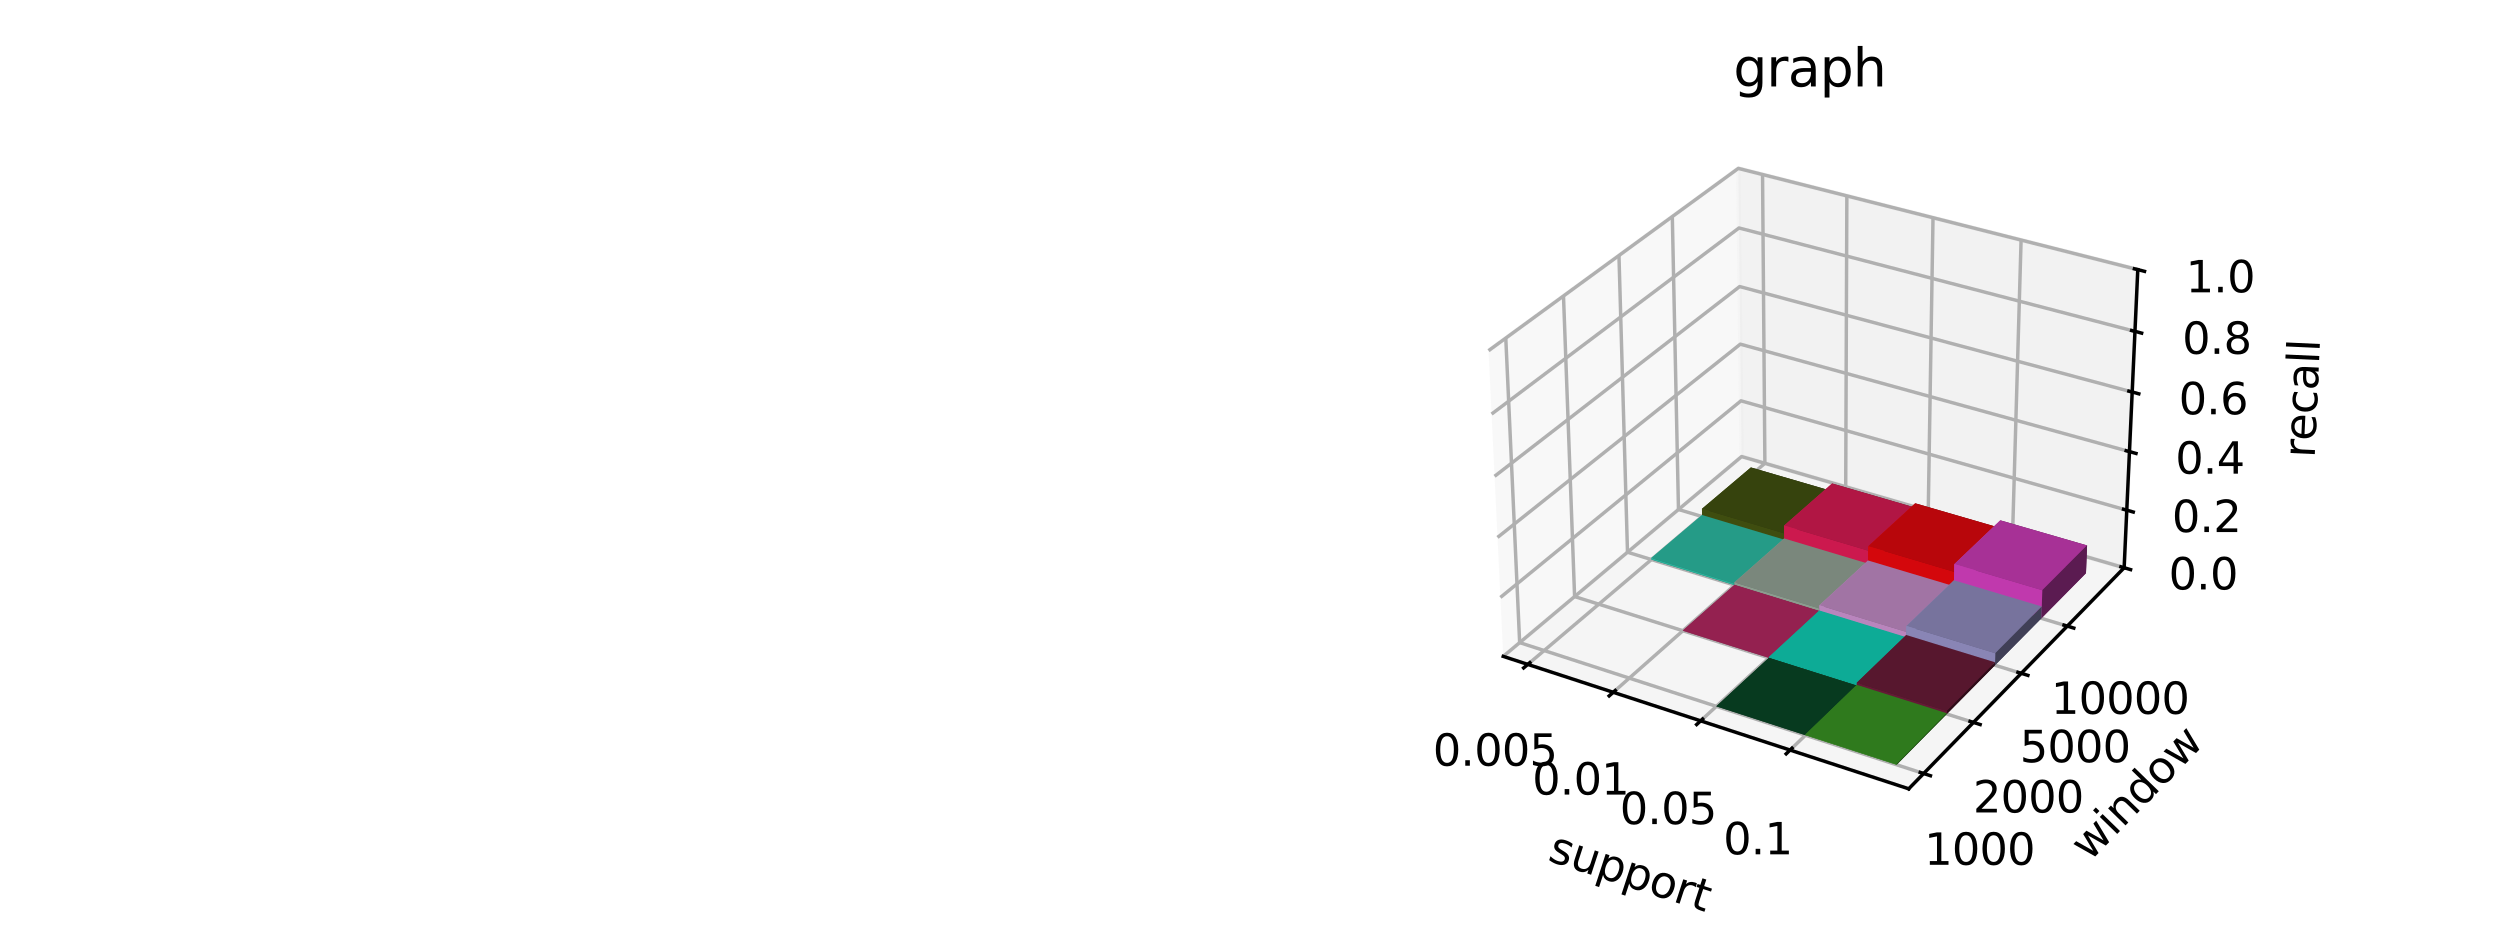 <?xml version="1.0" encoding="utf-8" standalone="no"?>
<!DOCTYPE svg PUBLIC "-//W3C//DTD SVG 1.1//EN"
  "http://www.w3.org/Graphics/SVG/1.1/DTD/svg11.dtd">
<svg xmlns:xlink="http://www.w3.org/1999/xlink" width="576pt" height="216pt" viewBox="0 0 576 216" xmlns="http://www.w3.org/2000/svg" version="1.1">
 <defs>
  <style type="text/css">*{stroke-linejoin: round; stroke-linecap: butt}</style>
 </defs>
 <g id="figure_1">
  <g id="patch_1">
   <path d="M 0 216 
L 576 216 
L 576 0 
L 0 0 
z
" style="fill: #ffffff"/>
  </g>
  <g id="patch_2">
   <path d="M 333.785 192.24 
L 500.105 192.24 
L 500.105 25.92 
L 333.785 25.92 
z
" style="fill: #ffffff"/>
  </g>
  <g id="pane3d_1">
   <g id="patch_3">
    <path d="M 346.344 151.231 
L 401.268 105.192 
L 400.505 38.796 
L 342.952 80.796 
" style="fill: #f2f2f2; opacity: 0.5; stroke: #f2f2f2; stroke-linejoin: miter"/>
   </g>
  </g>
  <g id="pane3d_2">
   <g id="patch_4">
    <path d="M 401.268 105.192 
L 489.402 130.809 
L 492.547 62.126 
L 400.505 38.796 
" style="fill: #e6e6e6; opacity: 0.5; stroke: #e6e6e6; stroke-linejoin: miter"/>
   </g>
  </g>
  <g id="pane3d_3">
   <g id="patch_5">
    <path d="M 346.344 151.231 
L 439.77 181.744 
L 489.402 130.809 
L 401.268 105.192 
" style="fill: #ececec; opacity: 0.5; stroke: #ececec; stroke-linejoin: miter"/>
   </g>
  </g>
  <g id="grid3d_1">
   <g id="Line3DCollection_1">
    <path d="M 352.002 153.079 
L 406.628 106.75 
L 406.091 40.212 
" style="fill: none; stroke: #b0b0b0; stroke-width: 0.8"/>
    <path d="M 371.687 159.508 
L 425.253 112.164 
L 425.515 45.136 
" style="fill: none; stroke: #b0b0b0; stroke-width: 0.8"/>
    <path d="M 391.825 166.085 
L 444.27 117.691 
L 445.366 50.167 
" style="fill: none; stroke: #b0b0b0; stroke-width: 0.8"/>
    <path d="M 412.432 172.815 
L 463.693 123.337 
L 465.658 55.311 
" style="fill: none; stroke: #b0b0b0; stroke-width: 0.8"/>
   </g>
  </g>
  <g id="grid3d_2">
   <g id="Line3DCollection_2">
    <path d="M 346.932 77.891 
L 350.129 148.058 
L 443.204 178.22 
" style="fill: none; stroke: #b0b0b0; stroke-width: 0.8"/>
    <path d="M 360.228 68.188 
L 362.787 137.447 
L 454.675 166.447 
" style="fill: none; stroke: #b0b0b0; stroke-width: 0.8"/>
    <path d="M 373.008 58.862 
L 374.976 127.231 
L 465.698 155.136 
" style="fill: none; stroke: #b0b0b0; stroke-width: 0.8"/>
    <path d="M 385.302 49.89 
L 386.719 117.387 
L 476.298 144.258 
" style="fill: none; stroke: #b0b0b0; stroke-width: 0.8"/>
   </g>
  </g>
  <g id="grid3d_3">
   <g id="Line3DCollection_3">
    <path d="M 489.402 130.809 
L 401.268 105.192 
L 346.344 151.231 
" style="fill: none; stroke: #b0b0b0; stroke-width: 0.8"/>
    <path d="M 490.009 117.548 
L 401.12 92.351 
L 345.69 137.65 
" style="fill: none; stroke: #b0b0b0; stroke-width: 0.8"/>
    <path d="M 490.627 104.055 
L 400.97 79.296 
L 345.024 123.822 
" style="fill: none; stroke: #b0b0b0; stroke-width: 0.8"/>
    <path d="M 491.256 90.325 
L 400.818 66.022 
L 344.346 109.742 
" style="fill: none; stroke: #b0b0b0; stroke-width: 0.8"/>
    <path d="M 491.896 76.351 
L 400.662 52.524 
L 343.655 95.403 
" style="fill: none; stroke: #b0b0b0; stroke-width: 0.8"/>
    <path d="M 492.547 62.126 
L 400.505 38.796 
L 342.952 80.796 
" style="fill: none; stroke: #b0b0b0; stroke-width: 0.8"/>
   </g>
  </g>
  <g id="axis3d_1">
   <g id="line2d_1">
    <path d="M 346.344 151.231 
L 439.77 181.744 
" style="fill: none; stroke: #000000; stroke-width: 0.8; stroke-linecap: square"/>
   </g>
   <g id="xtick_1">
    <g id="line2d_2">
     <path d="M 352.478 152.675 
L 351.049 153.887 
" style="fill: none; stroke: #000000; stroke-width: 0.8; stroke-linecap: square"/>
    </g>
    <g id="text_1">
     <!-- 0.005 -->
     <g transform="translate(330.142 176.423) scale(0.1 -0.1)">
      <defs>
       <path id="DejaVuSans-30" d="M 2034 4250 
Q 1547 4250 1301 3770 
Q 1056 3291 1056 2328 
Q 1056 1369 1301 889 
Q 1547 409 2034 409 
Q 2525 409 2770 889 
Q 3016 1369 3016 2328 
Q 3016 3291 2770 3770 
Q 2525 4250 2034 4250 
z
M 2034 4750 
Q 2819 4750 3233 4129 
Q 3647 3509 3647 2328 
Q 3647 1150 3233 529 
Q 2819 -91 2034 -91 
Q 1250 -91 836 529 
Q 422 1150 422 2328 
Q 422 3509 836 4129 
Q 1250 4750 2034 4750 
z
" transform="scale(0.016)"/>
       <path id="DejaVuSans-2e" d="M 684 794 
L 1344 794 
L 1344 0 
L 684 0 
L 684 794 
z
" transform="scale(0.016)"/>
       <path id="DejaVuSans-35" d="M 691 4666 
L 3169 4666 
L 3169 4134 
L 1269 4134 
L 1269 2991 
Q 1406 3038 1543 3061 
Q 1681 3084 1819 3084 
Q 2600 3084 3056 2656 
Q 3513 2228 3513 1497 
Q 3513 744 3044 326 
Q 2575 -91 1722 -91 
Q 1428 -91 1123 -41 
Q 819 9 494 109 
L 494 744 
Q 775 591 1075 516 
Q 1375 441 1709 441 
Q 2250 441 2565 725 
Q 2881 1009 2881 1497 
Q 2881 1984 2565 2268 
Q 2250 2553 1709 2553 
Q 1456 2553 1204 2497 
Q 953 2441 691 2322 
L 691 4666 
z
" transform="scale(0.016)"/>
      </defs>
      <use xlink:href="#DejaVuSans-30"/>
      <use xlink:href="#DejaVuSans-2e" x="63.623"/>
      <use xlink:href="#DejaVuSans-30" x="95.41"/>
      <use xlink:href="#DejaVuSans-30" x="159.033"/>
      <use xlink:href="#DejaVuSans-35" x="222.656"/>
     </g>
    </g>
   </g>
   <g id="xtick_2">
    <g id="line2d_3">
     <path d="M 372.154 159.095 
L 370.752 160.335 
" style="fill: none; stroke: #000000; stroke-width: 0.8; stroke-linecap: square"/>
    </g>
    <g id="text_2">
     <!-- 0.01 -->
     <g transform="translate(353.041 183.071) scale(0.1 -0.1)">
      <defs>
       <path id="DejaVuSans-31" d="M 794 531 
L 1825 531 
L 1825 4091 
L 703 3866 
L 703 4441 
L 1819 4666 
L 2450 4666 
L 2450 531 
L 3481 531 
L 3481 0 
L 794 0 
L 794 531 
z
" transform="scale(0.016)"/>
      </defs>
      <use xlink:href="#DejaVuSans-30"/>
      <use xlink:href="#DejaVuSans-2e" x="63.623"/>
      <use xlink:href="#DejaVuSans-30" x="95.41"/>
      <use xlink:href="#DejaVuSans-31" x="159.033"/>
     </g>
    </g>
   </g>
   <g id="xtick_3">
    <g id="line2d_4">
     <path d="M 392.283 165.663 
L 390.908 166.931 
" style="fill: none; stroke: #000000; stroke-width: 0.8; stroke-linecap: square"/>
    </g>
    <g id="text_3">
     <!-- 0.05 -->
     <g transform="translate(373.215 189.873) scale(0.1 -0.1)">
      <use xlink:href="#DejaVuSans-30"/>
      <use xlink:href="#DejaVuSans-2e" x="63.623"/>
      <use xlink:href="#DejaVuSans-30" x="95.41"/>
      <use xlink:href="#DejaVuSans-35" x="159.033"/>
     </g>
    </g>
   </g>
   <g id="xtick_4">
    <g id="line2d_5">
     <path d="M 412.88 172.383 
L 411.535 173.681 
" style="fill: none; stroke: #000000; stroke-width: 0.8; stroke-linecap: square"/>
    </g>
    <g id="text_4">
     <!-- 0.1 -->
     <g transform="translate(397.043 196.834) scale(0.1 -0.1)">
      <use xlink:href="#DejaVuSans-30"/>
      <use xlink:href="#DejaVuSans-2e" x="63.623"/>
      <use xlink:href="#DejaVuSans-31" x="95.41"/>
     </g>
    </g>
   </g>
   <g id="text_5">
    <!-- support -->
    <g transform="translate(356.347 198.197) rotate(-341.913) scale(0.1 -0.1)">
     <defs>
      <path id="DejaVuSans-73" d="M 2834 3397 
L 2834 2853 
Q 2591 2978 2328 3040 
Q 2066 3103 1784 3103 
Q 1356 3103 1142 2972 
Q 928 2841 928 2578 
Q 928 2378 1081 2264 
Q 1234 2150 1697 2047 
L 1894 2003 
Q 2506 1872 2764 1633 
Q 3022 1394 3022 966 
Q 3022 478 2636 193 
Q 2250 -91 1575 -91 
Q 1294 -91 989 -36 
Q 684 19 347 128 
L 347 722 
Q 666 556 975 473 
Q 1284 391 1588 391 
Q 1994 391 2212 530 
Q 2431 669 2431 922 
Q 2431 1156 2273 1281 
Q 2116 1406 1581 1522 
L 1381 1569 
Q 847 1681 609 1914 
Q 372 2147 372 2553 
Q 372 3047 722 3315 
Q 1072 3584 1716 3584 
Q 2034 3584 2315 3537 
Q 2597 3491 2834 3397 
z
" transform="scale(0.016)"/>
      <path id="DejaVuSans-75" d="M 544 1381 
L 544 3500 
L 1119 3500 
L 1119 1403 
Q 1119 906 1312 657 
Q 1506 409 1894 409 
Q 2359 409 2629 706 
Q 2900 1003 2900 1516 
L 2900 3500 
L 3475 3500 
L 3475 0 
L 2900 0 
L 2900 538 
Q 2691 219 2414 64 
Q 2138 -91 1772 -91 
Q 1169 -91 856 284 
Q 544 659 544 1381 
z
M 1991 3584 
L 1991 3584 
z
" transform="scale(0.016)"/>
      <path id="DejaVuSans-70" d="M 1159 525 
L 1159 -1331 
L 581 -1331 
L 581 3500 
L 1159 3500 
L 1159 2969 
Q 1341 3281 1617 3432 
Q 1894 3584 2278 3584 
Q 2916 3584 3314 3078 
Q 3713 2572 3713 1747 
Q 3713 922 3314 415 
Q 2916 -91 2278 -91 
Q 1894 -91 1617 61 
Q 1341 213 1159 525 
z
M 3116 1747 
Q 3116 2381 2855 2742 
Q 2594 3103 2138 3103 
Q 1681 3103 1420 2742 
Q 1159 2381 1159 1747 
Q 1159 1113 1420 752 
Q 1681 391 2138 391 
Q 2594 391 2855 752 
Q 3116 1113 3116 1747 
z
" transform="scale(0.016)"/>
      <path id="DejaVuSans-6f" d="M 1959 3097 
Q 1497 3097 1228 2736 
Q 959 2375 959 1747 
Q 959 1119 1226 758 
Q 1494 397 1959 397 
Q 2419 397 2687 759 
Q 2956 1122 2956 1747 
Q 2956 2369 2687 2733 
Q 2419 3097 1959 3097 
z
M 1959 3584 
Q 2709 3584 3137 3096 
Q 3566 2609 3566 1747 
Q 3566 888 3137 398 
Q 2709 -91 1959 -91 
Q 1206 -91 779 398 
Q 353 888 353 1747 
Q 353 2609 779 3096 
Q 1206 3584 1959 3584 
z
" transform="scale(0.016)"/>
      <path id="DejaVuSans-72" d="M 2631 2963 
Q 2534 3019 2420 3045 
Q 2306 3072 2169 3072 
Q 1681 3072 1420 2755 
Q 1159 2438 1159 1844 
L 1159 0 
L 581 0 
L 581 3500 
L 1159 3500 
L 1159 2956 
Q 1341 3275 1631 3429 
Q 1922 3584 2338 3584 
Q 2397 3584 2469 3576 
Q 2541 3569 2628 3553 
L 2631 2963 
z
" transform="scale(0.016)"/>
      <path id="DejaVuSans-74" d="M 1172 4494 
L 1172 3500 
L 2356 3500 
L 2356 3053 
L 1172 3053 
L 1172 1153 
Q 1172 725 1289 603 
Q 1406 481 1766 481 
L 2356 481 
L 2356 0 
L 1766 0 
Q 1100 0 847 248 
Q 594 497 594 1153 
L 594 3053 
L 172 3053 
L 172 3500 
L 594 3500 
L 594 4494 
L 1172 4494 
z
" transform="scale(0.016)"/>
     </defs>
     <use xlink:href="#DejaVuSans-73"/>
     <use xlink:href="#DejaVuSans-75" x="52.1"/>
     <use xlink:href="#DejaVuSans-70" x="115.479"/>
     <use xlink:href="#DejaVuSans-70" x="178.955"/>
     <use xlink:href="#DejaVuSans-6f" x="242.432"/>
     <use xlink:href="#DejaVuSans-72" x="303.613"/>
     <use xlink:href="#DejaVuSans-74" x="344.727"/>
    </g>
   </g>
  </g>
  <g id="axis3d_2">
   <g id="line2d_6">
    <path d="M 489.402 130.809 
L 439.77 181.744 
" style="fill: none; stroke: #000000; stroke-width: 0.8; stroke-linecap: square"/>
   </g>
   <g id="xtick_5">
    <g id="line2d_7">
     <path d="M 442.42 177.965 
L 444.775 178.729 
" style="fill: none; stroke: #000000; stroke-width: 0.8; stroke-linecap: square"/>
    </g>
    <g id="text_6">
     <!-- 1000 -->
     <g transform="translate(443.364 199.246) scale(0.1 -0.1)">
      <use xlink:href="#DejaVuSans-31"/>
      <use xlink:href="#DejaVuSans-30" x="63.623"/>
      <use xlink:href="#DejaVuSans-30" x="127.246"/>
      <use xlink:href="#DejaVuSans-30" x="190.869"/>
     </g>
    </g>
   </g>
   <g id="xtick_6">
    <g id="line2d_8">
     <path d="M 453.902 166.203 
L 456.224 166.936 
" style="fill: none; stroke: #000000; stroke-width: 0.8; stroke-linecap: square"/>
    </g>
    <g id="text_7">
     <!-- 2000 -->
     <g transform="translate(454.589 187.195) scale(0.1 -0.1)">
      <defs>
       <path id="DejaVuSans-32" d="M 1228 531 
L 3431 531 
L 3431 0 
L 469 0 
L 469 531 
Q 828 903 1448 1529 
Q 2069 2156 2228 2338 
Q 2531 2678 2651 2914 
Q 2772 3150 2772 3378 
Q 2772 3750 2511 3984 
Q 2250 4219 1831 4219 
Q 1534 4219 1204 4116 
Q 875 4013 500 3803 
L 500 4441 
Q 881 4594 1212 4672 
Q 1544 4750 1819 4750 
Q 2544 4750 2975 4387 
Q 3406 4025 3406 3419 
Q 3406 3131 3298 2873 
Q 3191 2616 2906 2266 
Q 2828 2175 2409 1742 
Q 1991 1309 1228 531 
z
" transform="scale(0.016)"/>
      </defs>
      <use xlink:href="#DejaVuSans-32"/>
      <use xlink:href="#DejaVuSans-30" x="63.623"/>
      <use xlink:href="#DejaVuSans-30" x="127.246"/>
      <use xlink:href="#DejaVuSans-30" x="190.869"/>
     </g>
    </g>
   </g>
   <g id="xtick_7">
    <g id="line2d_9">
     <path d="M 464.935 154.901 
L 467.226 155.606 
" style="fill: none; stroke: #000000; stroke-width: 0.8; stroke-linecap: square"/>
    </g>
    <g id="text_8">
     <!-- 5000 -->
     <g transform="translate(465.374 175.615) scale(0.1 -0.1)">
      <use xlink:href="#DejaVuSans-35"/>
      <use xlink:href="#DejaVuSans-30" x="63.623"/>
      <use xlink:href="#DejaVuSans-30" x="127.246"/>
      <use xlink:href="#DejaVuSans-30" x="190.869"/>
     </g>
    </g>
   </g>
   <g id="xtick_8">
    <g id="line2d_10">
     <path d="M 475.545 144.032 
L 477.805 144.71 
" style="fill: none; stroke: #000000; stroke-width: 0.8; stroke-linecap: square"/>
    </g>
    <g id="text_9">
     <!-- 10000 -->
     <g transform="translate(472.565 164.48) scale(0.1 -0.1)">
      <use xlink:href="#DejaVuSans-31"/>
      <use xlink:href="#DejaVuSans-30" x="63.623"/>
      <use xlink:href="#DejaVuSans-30" x="127.246"/>
      <use xlink:href="#DejaVuSans-30" x="190.869"/>
      <use xlink:href="#DejaVuSans-30" x="254.492"/>
     </g>
    </g>
   </g>
   <g id="text_10">
    <!-- window -->
    <g transform="translate(481.425 198.681) rotate(-45.742) scale(0.1 -0.1)">
     <defs>
      <path id="DejaVuSans-77" d="M 269 3500 
L 844 3500 
L 1563 769 
L 2278 3500 
L 2956 3500 
L 3675 769 
L 4391 3500 
L 4966 3500 
L 4050 0 
L 3372 0 
L 2619 2869 
L 1863 0 
L 1184 0 
L 269 3500 
z
" transform="scale(0.016)"/>
      <path id="DejaVuSans-69" d="M 603 3500 
L 1178 3500 
L 1178 0 
L 603 0 
L 603 3500 
z
M 603 4863 
L 1178 4863 
L 1178 4134 
L 603 4134 
L 603 4863 
z
" transform="scale(0.016)"/>
      <path id="DejaVuSans-6e" d="M 3513 2113 
L 3513 0 
L 2938 0 
L 2938 2094 
Q 2938 2591 2744 2837 
Q 2550 3084 2163 3084 
Q 1697 3084 1428 2787 
Q 1159 2491 1159 1978 
L 1159 0 
L 581 0 
L 581 3500 
L 1159 3500 
L 1159 2956 
Q 1366 3272 1645 3428 
Q 1925 3584 2291 3584 
Q 2894 3584 3203 3211 
Q 3513 2838 3513 2113 
z
" transform="scale(0.016)"/>
      <path id="DejaVuSans-64" d="M 2906 2969 
L 2906 4863 
L 3481 4863 
L 3481 0 
L 2906 0 
L 2906 525 
Q 2725 213 2448 61 
Q 2172 -91 1784 -91 
Q 1150 -91 751 415 
Q 353 922 353 1747 
Q 353 2572 751 3078 
Q 1150 3584 1784 3584 
Q 2172 3584 2448 3432 
Q 2725 3281 2906 2969 
z
M 947 1747 
Q 947 1113 1208 752 
Q 1469 391 1925 391 
Q 2381 391 2643 752 
Q 2906 1113 2906 1747 
Q 2906 2381 2643 2742 
Q 2381 3103 1925 3103 
Q 1469 3103 1208 2742 
Q 947 2381 947 1747 
z
" transform="scale(0.016)"/>
     </defs>
     <use xlink:href="#DejaVuSans-77"/>
     <use xlink:href="#DejaVuSans-69" x="81.787"/>
     <use xlink:href="#DejaVuSans-6e" x="109.57"/>
     <use xlink:href="#DejaVuSans-64" x="172.949"/>
     <use xlink:href="#DejaVuSans-6f" x="236.426"/>
     <use xlink:href="#DejaVuSans-77" x="297.607"/>
    </g>
   </g>
  </g>
  <g id="axis3d_3">
   <g id="line2d_11">
    <path d="M 489.402 130.809 
L 492.547 62.126 
" style="fill: none; stroke: #000000; stroke-width: 0.8; stroke-linecap: square"/>
   </g>
   <g id="xtick_9">
    <g id="line2d_12">
     <path d="M 488.662 130.594 
L 490.883 131.24 
" style="fill: none; stroke: #000000; stroke-width: 0.8; stroke-linecap: square"/>
    </g>
    <g id="text_11">
     <!-- 0.0 -->
     <g transform="translate(499.666 135.807) scale(0.1 -0.1)">
      <use xlink:href="#DejaVuSans-30"/>
      <use xlink:href="#DejaVuSans-2e" x="63.623"/>
      <use xlink:href="#DejaVuSans-30" x="95.41"/>
     </g>
    </g>
   </g>
   <g id="xtick_10">
    <g id="line2d_13">
     <path d="M 489.263 117.336 
L 491.504 117.972 
" style="fill: none; stroke: #000000; stroke-width: 0.8; stroke-linecap: square"/>
    </g>
    <g id="text_12">
     <!-- 0.2 -->
     <g transform="translate(500.427 122.588) scale(0.1 -0.1)">
      <use xlink:href="#DejaVuSans-30"/>
      <use xlink:href="#DejaVuSans-2e" x="63.623"/>
      <use xlink:href="#DejaVuSans-32" x="95.41"/>
     </g>
    </g>
   </g>
   <g id="xtick_11">
    <g id="line2d_14">
     <path d="M 489.874 103.847 
L 492.135 104.472 
" style="fill: none; stroke: #000000; stroke-width: 0.8; stroke-linecap: square"/>
    </g>
    <g id="text_13">
     <!-- 0.4 -->
     <g transform="translate(501.202 109.138) scale(0.1 -0.1)">
      <defs>
       <path id="DejaVuSans-34" d="M 2419 4116 
L 825 1625 
L 2419 1625 
L 2419 4116 
z
M 2253 4666 
L 3047 4666 
L 3047 1625 
L 3713 1625 
L 3713 1100 
L 3047 1100 
L 3047 0 
L 2419 0 
L 2419 1100 
L 313 1100 
L 313 1709 
L 2253 4666 
z
" transform="scale(0.016)"/>
      </defs>
      <use xlink:href="#DejaVuSans-30"/>
      <use xlink:href="#DejaVuSans-2e" x="63.623"/>
      <use xlink:href="#DejaVuSans-34" x="95.41"/>
     </g>
    </g>
   </g>
   <g id="xtick_12">
    <g id="line2d_15">
     <path d="M 490.496 90.121 
L 492.778 90.734 
" style="fill: none; stroke: #000000; stroke-width: 0.8; stroke-linecap: square"/>
    </g>
    <g id="text_14">
     <!-- 0.6 -->
     <g transform="translate(501.99 95.454) scale(0.1 -0.1)">
      <defs>
       <path id="DejaVuSans-36" d="M 2113 2584 
Q 1688 2584 1439 2293 
Q 1191 2003 1191 1497 
Q 1191 994 1439 701 
Q 1688 409 2113 409 
Q 2538 409 2786 701 
Q 3034 994 3034 1497 
Q 3034 2003 2786 2293 
Q 2538 2584 2113 2584 
z
M 3366 4563 
L 3366 3988 
Q 3128 4100 2886 4159 
Q 2644 4219 2406 4219 
Q 1781 4219 1451 3797 
Q 1122 3375 1075 2522 
Q 1259 2794 1537 2939 
Q 1816 3084 2150 3084 
Q 2853 3084 3261 2657 
Q 3669 2231 3669 1497 
Q 3669 778 3244 343 
Q 2819 -91 2113 -91 
Q 1303 -91 875 529 
Q 447 1150 447 2328 
Q 447 3434 972 4092 
Q 1497 4750 2381 4750 
Q 2619 4750 2861 4703 
Q 3103 4656 3366 4563 
z
" transform="scale(0.016)"/>
      </defs>
      <use xlink:href="#DejaVuSans-30"/>
      <use xlink:href="#DejaVuSans-2e" x="63.623"/>
      <use xlink:href="#DejaVuSans-36" x="95.41"/>
     </g>
    </g>
   </g>
   <g id="xtick_13">
    <g id="line2d_16">
     <path d="M 491.129 76.151 
L 493.432 76.752 
" style="fill: none; stroke: #000000; stroke-width: 0.8; stroke-linecap: square"/>
    </g>
    <g id="text_15">
     <!-- 0.8 -->
     <g transform="translate(502.792 81.527) scale(0.1 -0.1)">
      <defs>
       <path id="DejaVuSans-38" d="M 2034 2216 
Q 1584 2216 1326 1975 
Q 1069 1734 1069 1313 
Q 1069 891 1326 650 
Q 1584 409 2034 409 
Q 2484 409 2743 651 
Q 3003 894 3003 1313 
Q 3003 1734 2745 1975 
Q 2488 2216 2034 2216 
z
M 1403 2484 
Q 997 2584 770 2862 
Q 544 3141 544 3541 
Q 544 4100 942 4425 
Q 1341 4750 2034 4750 
Q 2731 4750 3128 4425 
Q 3525 4100 3525 3541 
Q 3525 3141 3298 2862 
Q 3072 2584 2669 2484 
Q 3125 2378 3379 2068 
Q 3634 1759 3634 1313 
Q 3634 634 3220 271 
Q 2806 -91 2034 -91 
Q 1263 -91 848 271 
Q 434 634 434 1313 
Q 434 1759 690 2068 
Q 947 2378 1403 2484 
z
M 1172 3481 
Q 1172 3119 1398 2916 
Q 1625 2713 2034 2713 
Q 2441 2713 2670 2916 
Q 2900 3119 2900 3481 
Q 2900 3844 2670 4047 
Q 2441 4250 2034 4250 
Q 1625 4250 1398 4047 
Q 1172 3844 1172 3481 
z
" transform="scale(0.016)"/>
      </defs>
      <use xlink:href="#DejaVuSans-30"/>
      <use xlink:href="#DejaVuSans-2e" x="63.623"/>
      <use xlink:href="#DejaVuSans-38" x="95.41"/>
     </g>
    </g>
   </g>
   <g id="xtick_14">
    <g id="line2d_17">
     <path d="M 491.773 61.93 
L 494.097 62.519 
" style="fill: none; stroke: #000000; stroke-width: 0.8; stroke-linecap: square"/>
    </g>
    <g id="text_16">
     <!-- 1.0 -->
     <g transform="translate(503.608 67.352) scale(0.1 -0.1)">
      <use xlink:href="#DejaVuSans-31"/>
      <use xlink:href="#DejaVuSans-2e" x="63.623"/>
      <use xlink:href="#DejaVuSans-30" x="95.41"/>
     </g>
    </g>
   </g>
   <g id="text_17">
    <!-- recall -->
    <g transform="translate(533.29 105.555) rotate(-87.378) scale(0.1 -0.1)">
     <defs>
      <path id="DejaVuSans-65" d="M 3597 1894 
L 3597 1613 
L 953 1613 
Q 991 1019 1311 708 
Q 1631 397 2203 397 
Q 2534 397 2845 478 
Q 3156 559 3463 722 
L 3463 178 
Q 3153 47 2828 -22 
Q 2503 -91 2169 -91 
Q 1331 -91 842 396 
Q 353 884 353 1716 
Q 353 2575 817 3079 
Q 1281 3584 2069 3584 
Q 2775 3584 3186 3129 
Q 3597 2675 3597 1894 
z
M 3022 2063 
Q 3016 2534 2758 2815 
Q 2500 3097 2075 3097 
Q 1594 3097 1305 2825 
Q 1016 2553 972 2059 
L 3022 2063 
z
" transform="scale(0.016)"/>
      <path id="DejaVuSans-63" d="M 3122 3366 
L 3122 2828 
Q 2878 2963 2633 3030 
Q 2388 3097 2138 3097 
Q 1578 3097 1268 2742 
Q 959 2388 959 1747 
Q 959 1106 1268 751 
Q 1578 397 2138 397 
Q 2388 397 2633 464 
Q 2878 531 3122 666 
L 3122 134 
Q 2881 22 2623 -34 
Q 2366 -91 2075 -91 
Q 1284 -91 818 406 
Q 353 903 353 1747 
Q 353 2603 823 3093 
Q 1294 3584 2113 3584 
Q 2378 3584 2631 3529 
Q 2884 3475 3122 3366 
z
" transform="scale(0.016)"/>
      <path id="DejaVuSans-61" d="M 2194 1759 
Q 1497 1759 1228 1600 
Q 959 1441 959 1056 
Q 959 750 1161 570 
Q 1363 391 1709 391 
Q 2188 391 2477 730 
Q 2766 1069 2766 1631 
L 2766 1759 
L 2194 1759 
z
M 3341 1997 
L 3341 0 
L 2766 0 
L 2766 531 
Q 2569 213 2275 61 
Q 1981 -91 1556 -91 
Q 1019 -91 701 211 
Q 384 513 384 1019 
Q 384 1609 779 1909 
Q 1175 2209 1959 2209 
L 2766 2209 
L 2766 2266 
Q 2766 2663 2505 2880 
Q 2244 3097 1772 3097 
Q 1472 3097 1187 3025 
Q 903 2953 641 2809 
L 641 3341 
Q 956 3463 1253 3523 
Q 1550 3584 1831 3584 
Q 2591 3584 2966 3190 
Q 3341 2797 3341 1997 
z
" transform="scale(0.016)"/>
      <path id="DejaVuSans-6c" d="M 603 4863 
L 1178 4863 
L 1178 0 
L 603 0 
L 603 4863 
z
" transform="scale(0.016)"/>
     </defs>
     <use xlink:href="#DejaVuSans-72"/>
     <use xlink:href="#DejaVuSans-65" x="38.863"/>
     <use xlink:href="#DejaVuSans-63" x="100.387"/>
     <use xlink:href="#DejaVuSans-61" x="155.367"/>
     <use xlink:href="#DejaVuSans-6c" x="216.646"/>
     <use xlink:href="#DejaVuSans-6c" x="244.43"/>
    </g>
   </g>
  </g>
  <g id="axes_1">
   <g id="Poly3DCollection_1">
    <path d="M 403.42 109.471 
L 403.402 107.697 
L 422.113 113.156 
L 422.11 114.942 
z
" clip-path="url(#p45c128a2d9)" style="fill: #1e2407"/>
    <path d="M 392.161 119.02 
L 392.13 117.225 
L 403.402 107.697 
L 403.42 109.471 
z
" clip-path="url(#p45c128a2d9)" style="fill: #3f4d0f"/>
    <path d="M 392.161 119.02 
L 403.42 109.471 
L 422.11 114.942 
L 411.076 124.694 
z
" clip-path="url(#p45c128a2d9)" style="fill: #262e09"/>
    <path d="M 392.13 117.225 
L 411.067 122.886 
L 422.113 113.156 
L 403.402 107.697 
z
" clip-path="url(#p45c128a2d9)" style="fill: #36430d"/>
    <path d="M 422.11 114.942 
L 422.117 111.392 
L 441.247 116.954 
L 441.196 120.528 
z
" clip-path="url(#p45c128a2d9)" style="fill: #600c25"/>
    <path d="M 411.076 124.694 
L 422.11 114.942 
L 422.113 113.156 
L 411.067 122.886 
z
" clip-path="url(#p45c128a2d9)" style="fill: #1e2407"/>
    <path d="M 411.076 124.694 
L 411.057 121.101 
L 422.117 111.392 
L 422.11 114.942 
z
" clip-path="url(#p45c128a2d9)" style="fill: #cc194e"/>
    <path d="M 392.161 119.02 
L 392.155 118.662 
L 411.075 124.334 
L 411.076 124.694 
z
" clip-path="url(#p45c128a2d9)" style="fill: #145449"/>
    <path d="M 392.161 119.02 
L 411.076 124.694 
L 411.067 122.886 
L 392.13 117.225 
z
" clip-path="url(#p45c128a2d9)" style="fill: #3f4d0f"/>
    <path d="M 411.076 124.694 
L 422.11 114.942 
L 441.196 120.528 
L 430.4 130.49 
z
" clip-path="url(#p45c128a2d9)" style="fill: #7b0f2f"/>
    <path d="M 411.057 121.101 
L 430.427 126.872 
L 441.247 116.954 
L 422.117 111.392 
z
" clip-path="url(#p45c128a2d9)" style="fill: #b11644"/>
    <path d="M 380.482 128.925 
L 380.473 128.563 
L 392.155 118.662 
L 392.161 119.02 
z
" clip-path="url(#p45c128a2d9)" style="fill: #2ab39c"/>
    <path d="M 441.196 120.528 
L 441.261 115.959 
L 460.815 121.633 
L 460.691 126.235 
z
" clip-path="url(#p45c128a2d9)" style="fill: #640306"/>
    <path d="M 430.4 130.49 
L 441.196 120.528 
L 441.247 116.954 
L 430.427 126.872 
z
" clip-path="url(#p45c128a2d9)" style="fill: #600c25"/>
    <path d="M 430.4 130.49 
L 430.434 125.865 
L 441.261 115.959 
L 441.196 120.528 
z
" clip-path="url(#p45c128a2d9)" style="fill: #d4070c"/>
    <path d="M 380.482 128.925 
L 392.161 119.02 
L 411.076 124.694 
L 399.627 134.813 
z
" clip-path="url(#p45c128a2d9)" style="fill: #1a6c5e"/>
    <path d="M 380.473 128.563 
L 399.622 134.449 
L 411.075 124.334 
L 392.155 118.662 
z
" clip-path="url(#p45c128a2d9)" style="fill: #259b87"/>
    <path d="M 411.076 124.694 
L 411.073 124.066 
L 430.405 129.858 
L 430.4 130.49 
z
" clip-path="url(#p45c128a2d9)" style="fill: #424943"/>
    <path d="M 411.076 124.694 
L 430.4 130.49 
L 430.427 126.872 
L 411.057 121.101 
z
" clip-path="url(#p45c128a2d9)" style="fill: #cc194e"/>
    <path d="M 430.4 130.49 
L 441.196 120.528 
L 460.691 126.235 
L 450.146 136.413 
z
" clip-path="url(#p45c128a2d9)" style="fill: #800407"/>
    <path d="M 399.627 134.813 
L 411.076 124.694 
L 411.075 124.334 
L 399.622 134.449 
z
" clip-path="url(#p45c128a2d9)" style="fill: #145449"/>
    <path d="M 399.627 134.813 
L 399.619 134.178 
L 411.073 124.066 
L 411.076 124.694 
z
" clip-path="url(#p45c128a2d9)" style="fill: #8c9c8f"/>
    <path d="M 430.434 125.865 
L 450.24 131.755 
L 460.815 121.633 
L 441.261 115.959 
z
" clip-path="url(#p45c128a2d9)" style="fill: #b8060b"/>
    <path d="M 460.691 126.235 
L 460.862 119.882 
L 480.864 125.667 
L 480.608 132.065 
z
" clip-path="url(#p45c128a2d9)" style="fill: #5b1b51"/>
    <path d="M 380.482 128.925 
L 399.627 134.813 
L 399.622 134.449 
L 380.473 128.563 
z
" clip-path="url(#p45c128a2d9)" style="fill: #2ab39c"/>
    <path d="M 450.146 136.413 
L 460.691 126.235 
L 460.815 121.633 
L 450.24 131.755 
z
" clip-path="url(#p45c128a2d9)" style="fill: #640306"/>
    <path d="M 450.146 136.413 
L 450.276 129.982 
L 460.862 119.882 
L 460.691 126.235 
z
" clip-path="url(#p45c128a2d9)" style="fill: #c039ad"/>
    <path d="M 399.627 134.813 
L 411.076 124.694 
L 430.4 130.49 
L 419.193 140.832 
z
" clip-path="url(#p45c128a2d9)" style="fill: #555e56"/>
    <path d="M 399.619 134.178 
L 419.193 140.192 
L 430.405 129.858 
L 411.073 124.066 
z
" clip-path="url(#p45c128a2d9)" style="fill: #7a877c"/>
    <path d="M 430.4 130.49 
L 430.41 129.139 
L 450.173 135.052 
L 450.146 136.413 
z
" clip-path="url(#p45c128a2d9)" style="fill: #573f59"/>
    <path d="M 430.4 130.49 
L 450.146 136.413 
L 450.24 131.755 
L 430.434 125.865 
z
" clip-path="url(#p45c128a2d9)" style="fill: #d4070c"/>
    <path d="M 450.146 136.413 
L 460.691 126.235 
L 480.608 132.065 
L 470.327 142.467 
z
" clip-path="url(#p45c128a2d9)" style="fill: #742268"/>
    <path d="M 419.193 140.832 
L 430.4 130.49 
L 430.405 129.858 
L 419.193 140.192 
z
" clip-path="url(#p45c128a2d9)" style="fill: #424943"/>
    <path d="M 419.193 140.832 
L 419.193 139.464 
L 430.41 129.139 
L 430.4 130.49 
z
" clip-path="url(#p45c128a2d9)" style="fill: #b985bd"/>
    <path d="M 450.276 129.982 
L 470.545 135.99 
L 480.864 125.667 
L 460.862 119.882 
z
" clip-path="url(#p45c128a2d9)" style="fill: #a73196"/>
    <path d="M 399.627 134.813 
L 399.626 134.737 
L 419.193 140.755 
L 419.193 140.832 
z
" clip-path="url(#p45c128a2d9)" style="fill: #51122c"/>
    <path d="M 399.627 134.813 
L 419.193 140.832 
L 419.193 140.192 
L 399.619 134.178 
z
" clip-path="url(#p45c128a2d9)" style="fill: #8c9c8f"/>
    <path d="M 470.327 142.467 
L 480.608 132.065 
L 480.864 125.667 
L 470.545 135.99 
z
" clip-path="url(#p45c128a2d9)" style="fill: #5b1b51"/>
    <path d="M 419.193 140.832 
L 430.4 130.49 
L 450.146 136.413 
L 439.194 146.984 
z
" clip-path="url(#p45c128a2d9)" style="fill: #705172"/>
    <path d="M 419.193 139.464 
L 439.213 145.606 
L 450.173 135.052 
L 430.41 129.139 
z
" clip-path="url(#p45c128a2d9)" style="fill: #a174a4"/>
    <path d="M 450.146 136.413 
L 450.201 133.699 
L 470.419 139.734 
L 470.327 142.467 
z
" clip-path="url(#p45c128a2d9)" style="fill: #403f56"/>
    <path d="M 387.738 145.322 
L 387.736 145.245 
L 399.626 134.737 
L 399.627 134.813 
z
" clip-path="url(#p45c128a2d9)" style="fill: #ab265c"/>
    <path d="M 450.146 136.413 
L 470.327 142.467 
L 470.545 135.99 
L 450.276 129.982 
z
" clip-path="url(#p45c128a2d9)" style="fill: #c039ad"/>
    <path d="M 439.194 146.984 
L 450.146 136.413 
L 450.173 135.052 
L 439.213 145.606 
z
" clip-path="url(#p45c128a2d9)" style="fill: #573f59"/>
    <path d="M 439.194 146.984 
L 439.231 144.237 
L 450.201 133.699 
L 450.146 136.413 
z
" clip-path="url(#p45c128a2d9)" style="fill: #8985b5"/>
    <path d="M 387.738 145.322 
L 399.627 134.813 
L 419.193 140.832 
L 407.55 151.575 
z
" clip-path="url(#p45c128a2d9)" style="fill: #671738"/>
    <path d="M 387.736 145.245 
L 407.55 151.497 
L 419.193 140.755 
L 399.626 134.737 
z
" clip-path="url(#p45c128a2d9)" style="fill: #942150"/>
    <path d="M 419.193 140.832 
L 419.193 140.659 
L 439.197 146.81 
L 439.194 146.984 
z
" clip-path="url(#p45c128a2d9)" style="fill: #075d51"/>
    <path d="M 419.193 140.832 
L 439.194 146.984 
L 439.213 145.606 
L 419.193 139.464 
z
" clip-path="url(#p45c128a2d9)" style="fill: #b985bd"/>
    <path d="M 439.194 146.984 
L 450.146 136.413 
L 470.327 142.467 
L 459.646 153.274 
z
" clip-path="url(#p45c128a2d9)" style="fill: #52506e"/>
    <path d="M 439.231 144.237 
L 459.72 150.508 
L 470.419 139.734 
L 450.201 133.699 
z
" clip-path="url(#p45c128a2d9)" style="fill: #77739d"/>
    <path d="M 407.55 151.575 
L 419.193 140.832 
L 419.193 140.755 
L 407.55 151.497 
z
" clip-path="url(#p45c128a2d9)" style="fill: #51122c"/>
    <path d="M 407.55 151.575 
L 407.549 151.4 
L 419.193 140.659 
L 419.193 140.832 
z
" clip-path="url(#p45c128a2d9)" style="fill: #0fc5ad"/>
    <path d="M 459.646 153.274 
L 470.327 142.467 
L 470.419 139.734 
L 459.72 150.508 
z
" clip-path="url(#p45c128a2d9)" style="fill: #403f56"/>
    <path d="M 387.738 145.322 
L 407.55 151.575 
L 407.55 151.497 
L 387.736 145.245 
z
" clip-path="url(#p45c128a2d9)" style="fill: #ab265c"/>
    <path d="M 407.55 151.575 
L 419.193 140.832 
L 439.194 146.984 
L 427.813 157.97 
z
" clip-path="url(#p45c128a2d9)" style="fill: #097768"/>
    <path d="M 407.549 151.4 
L 427.814 157.794 
L 439.197 146.81 
L 419.193 140.659 
z
" clip-path="url(#p45c128a2d9)" style="fill: #0dab96"/>
    <path d="M 439.194 146.984 
L 439.203 146.308 
L 459.664 152.594 
L 459.646 153.274 
z
" clip-path="url(#p45c128a2d9)" style="fill: #2f0c19"/>
    <path d="M 439.194 146.984 
L 459.646 153.274 
L 459.72 150.508 
L 439.231 144.237 
z
" clip-path="url(#p45c128a2d9)" style="fill: #8985b5"/>
    <path d="M 427.813 157.97 
L 439.194 146.984 
L 439.197 146.81 
L 427.814 157.794 
z
" clip-path="url(#p45c128a2d9)" style="fill: #075d51"/>
    <path d="M 427.813 157.97 
L 427.817 157.286 
L 439.203 146.308 
L 439.194 146.984 
z
" clip-path="url(#p45c128a2d9)" style="fill: #641a35"/>
    <path d="M 407.55 151.575 
L 407.55 151.546 
L 427.813 157.94 
L 427.813 157.97 
z
" clip-path="url(#p45c128a2d9)" style="fill: #042011"/>
    <path d="M 407.55 151.575 
L 427.813 157.97 
L 427.814 157.794 
L 407.549 151.4 
z
" clip-path="url(#p45c128a2d9)" style="fill: #0fc5ad"/>
    <path d="M 427.813 157.97 
L 439.194 146.984 
L 459.646 153.274 
L 448.54 164.511 
z
" clip-path="url(#p45c128a2d9)" style="fill: #3c1020"/>
    <path d="M 427.817 157.286 
L 448.553 163.822 
L 459.664 152.594 
L 439.203 146.308 
z
" clip-path="url(#p45c128a2d9)" style="fill: #57172e"/>
    <path d="M 395.447 162.744 
L 395.446 162.714 
L 407.55 151.546 
L 407.55 151.575 
z
" clip-path="url(#p45c128a2d9)" style="fill: #084324"/>
    <path d="M 448.54 164.511 
L 459.646 153.274 
L 459.664 152.594 
L 448.553 163.822 
z
" clip-path="url(#p45c128a2d9)" style="fill: #2f0c19"/>
    <path d="M 395.447 162.744 
L 407.55 151.575 
L 427.813 157.97 
L 415.975 169.396 
z
" clip-path="url(#p45c128a2d9)" style="fill: #052815"/>
    <path d="M 395.446 162.714 
L 415.975 169.366 
L 427.813 157.94 
L 407.55 151.546 
z
" clip-path="url(#p45c128a2d9)" style="fill: #073a1f"/>
    <path d="M 427.813 157.97 
L 427.814 157.794 
L 448.543 164.334 
L 448.54 164.511 
z
" clip-path="url(#p45c128a2d9)" style="fill: #1a4210"/>
    <path d="M 427.813 157.97 
L 448.54 164.511 
L 448.553 163.822 
L 427.817 157.286 
z
" clip-path="url(#p45c128a2d9)" style="fill: #641a35"/>
    <path d="M 415.975 169.396 
L 427.813 157.97 
L 427.813 157.94 
L 415.975 169.366 
z
" clip-path="url(#p45c128a2d9)" style="fill: #042011"/>
    <path d="M 415.975 169.396 
L 415.974 169.218 
L 427.814 157.794 
L 427.813 157.97 
z
" clip-path="url(#p45c128a2d9)" style="fill: #378c22"/>
    <path d="M 395.447 162.744 
L 415.975 169.396 
L 415.975 169.366 
L 395.446 162.714 
z
" clip-path="url(#p45c128a2d9)" style="fill: #084324"/>
    <path d="M 415.975 169.396 
L 427.813 157.97 
L 448.54 164.511 
L 436.984 176.204 
z
" clip-path="url(#p45c128a2d9)" style="fill: #215515"/>
    <path d="M 415.974 169.218 
L 436.986 176.025 
L 448.543 164.334 
L 427.814 157.794 
z
" clip-path="url(#p45c128a2d9)" style="fill: #2f7a1d"/>
    <path d="M 436.984 176.204 
L 448.54 164.511 
L 448.543 164.334 
L 436.986 176.025 
z
" clip-path="url(#p45c128a2d9)" style="fill: #1a4210"/>
    <path d="M 415.975 169.396 
L 436.984 176.204 
L 436.986 176.025 
L 415.974 169.218 
z
" clip-path="url(#p45c128a2d9)" style="fill: #378c22"/>
   </g>
   <g id="text_18">
    <!-- graph -->
    <g transform="translate(399.381 19.92) scale(0.12 -0.12)">
     <defs>
      <path id="DejaVuSans-67" d="M 2906 1791 
Q 2906 2416 2648 2759 
Q 2391 3103 1925 3103 
Q 1463 3103 1205 2759 
Q 947 2416 947 1791 
Q 947 1169 1205 825 
Q 1463 481 1925 481 
Q 2391 481 2648 825 
Q 2906 1169 2906 1791 
z
M 3481 434 
Q 3481 -459 3084 -895 
Q 2688 -1331 1869 -1331 
Q 1566 -1331 1297 -1286 
Q 1028 -1241 775 -1147 
L 775 -588 
Q 1028 -725 1275 -790 
Q 1522 -856 1778 -856 
Q 2344 -856 2625 -561 
Q 2906 -266 2906 331 
L 2906 616 
Q 2728 306 2450 153 
Q 2172 0 1784 0 
Q 1141 0 747 490 
Q 353 981 353 1791 
Q 353 2603 747 3093 
Q 1141 3584 1784 3584 
Q 2172 3584 2450 3431 
Q 2728 3278 2906 2969 
L 2906 3500 
L 3481 3500 
L 3481 434 
z
" transform="scale(0.016)"/>
      <path id="DejaVuSans-68" d="M 3513 2113 
L 3513 0 
L 2938 0 
L 2938 2094 
Q 2938 2591 2744 2837 
Q 2550 3084 2163 3084 
Q 1697 3084 1428 2787 
Q 1159 2491 1159 1978 
L 1159 0 
L 581 0 
L 581 4863 
L 1159 4863 
L 1159 2956 
Q 1366 3272 1645 3428 
Q 1925 3584 2291 3584 
Q 2894 3584 3203 3211 
Q 3513 2838 3513 2113 
z
" transform="scale(0.016)"/>
     </defs>
     <use xlink:href="#DejaVuSans-67"/>
     <use xlink:href="#DejaVuSans-72" x="63.477"/>
     <use xlink:href="#DejaVuSans-61" x="104.59"/>
     <use xlink:href="#DejaVuSans-70" x="165.869"/>
     <use xlink:href="#DejaVuSans-68" x="229.346"/>
    </g>
   </g>
  </g>
 </g>
 <defs>
  <clipPath id="p45c128a2d9">
   <rect x="333.785" y="25.92" width="166.32" height="166.32"/>
  </clipPath>
 </defs>
</svg>
